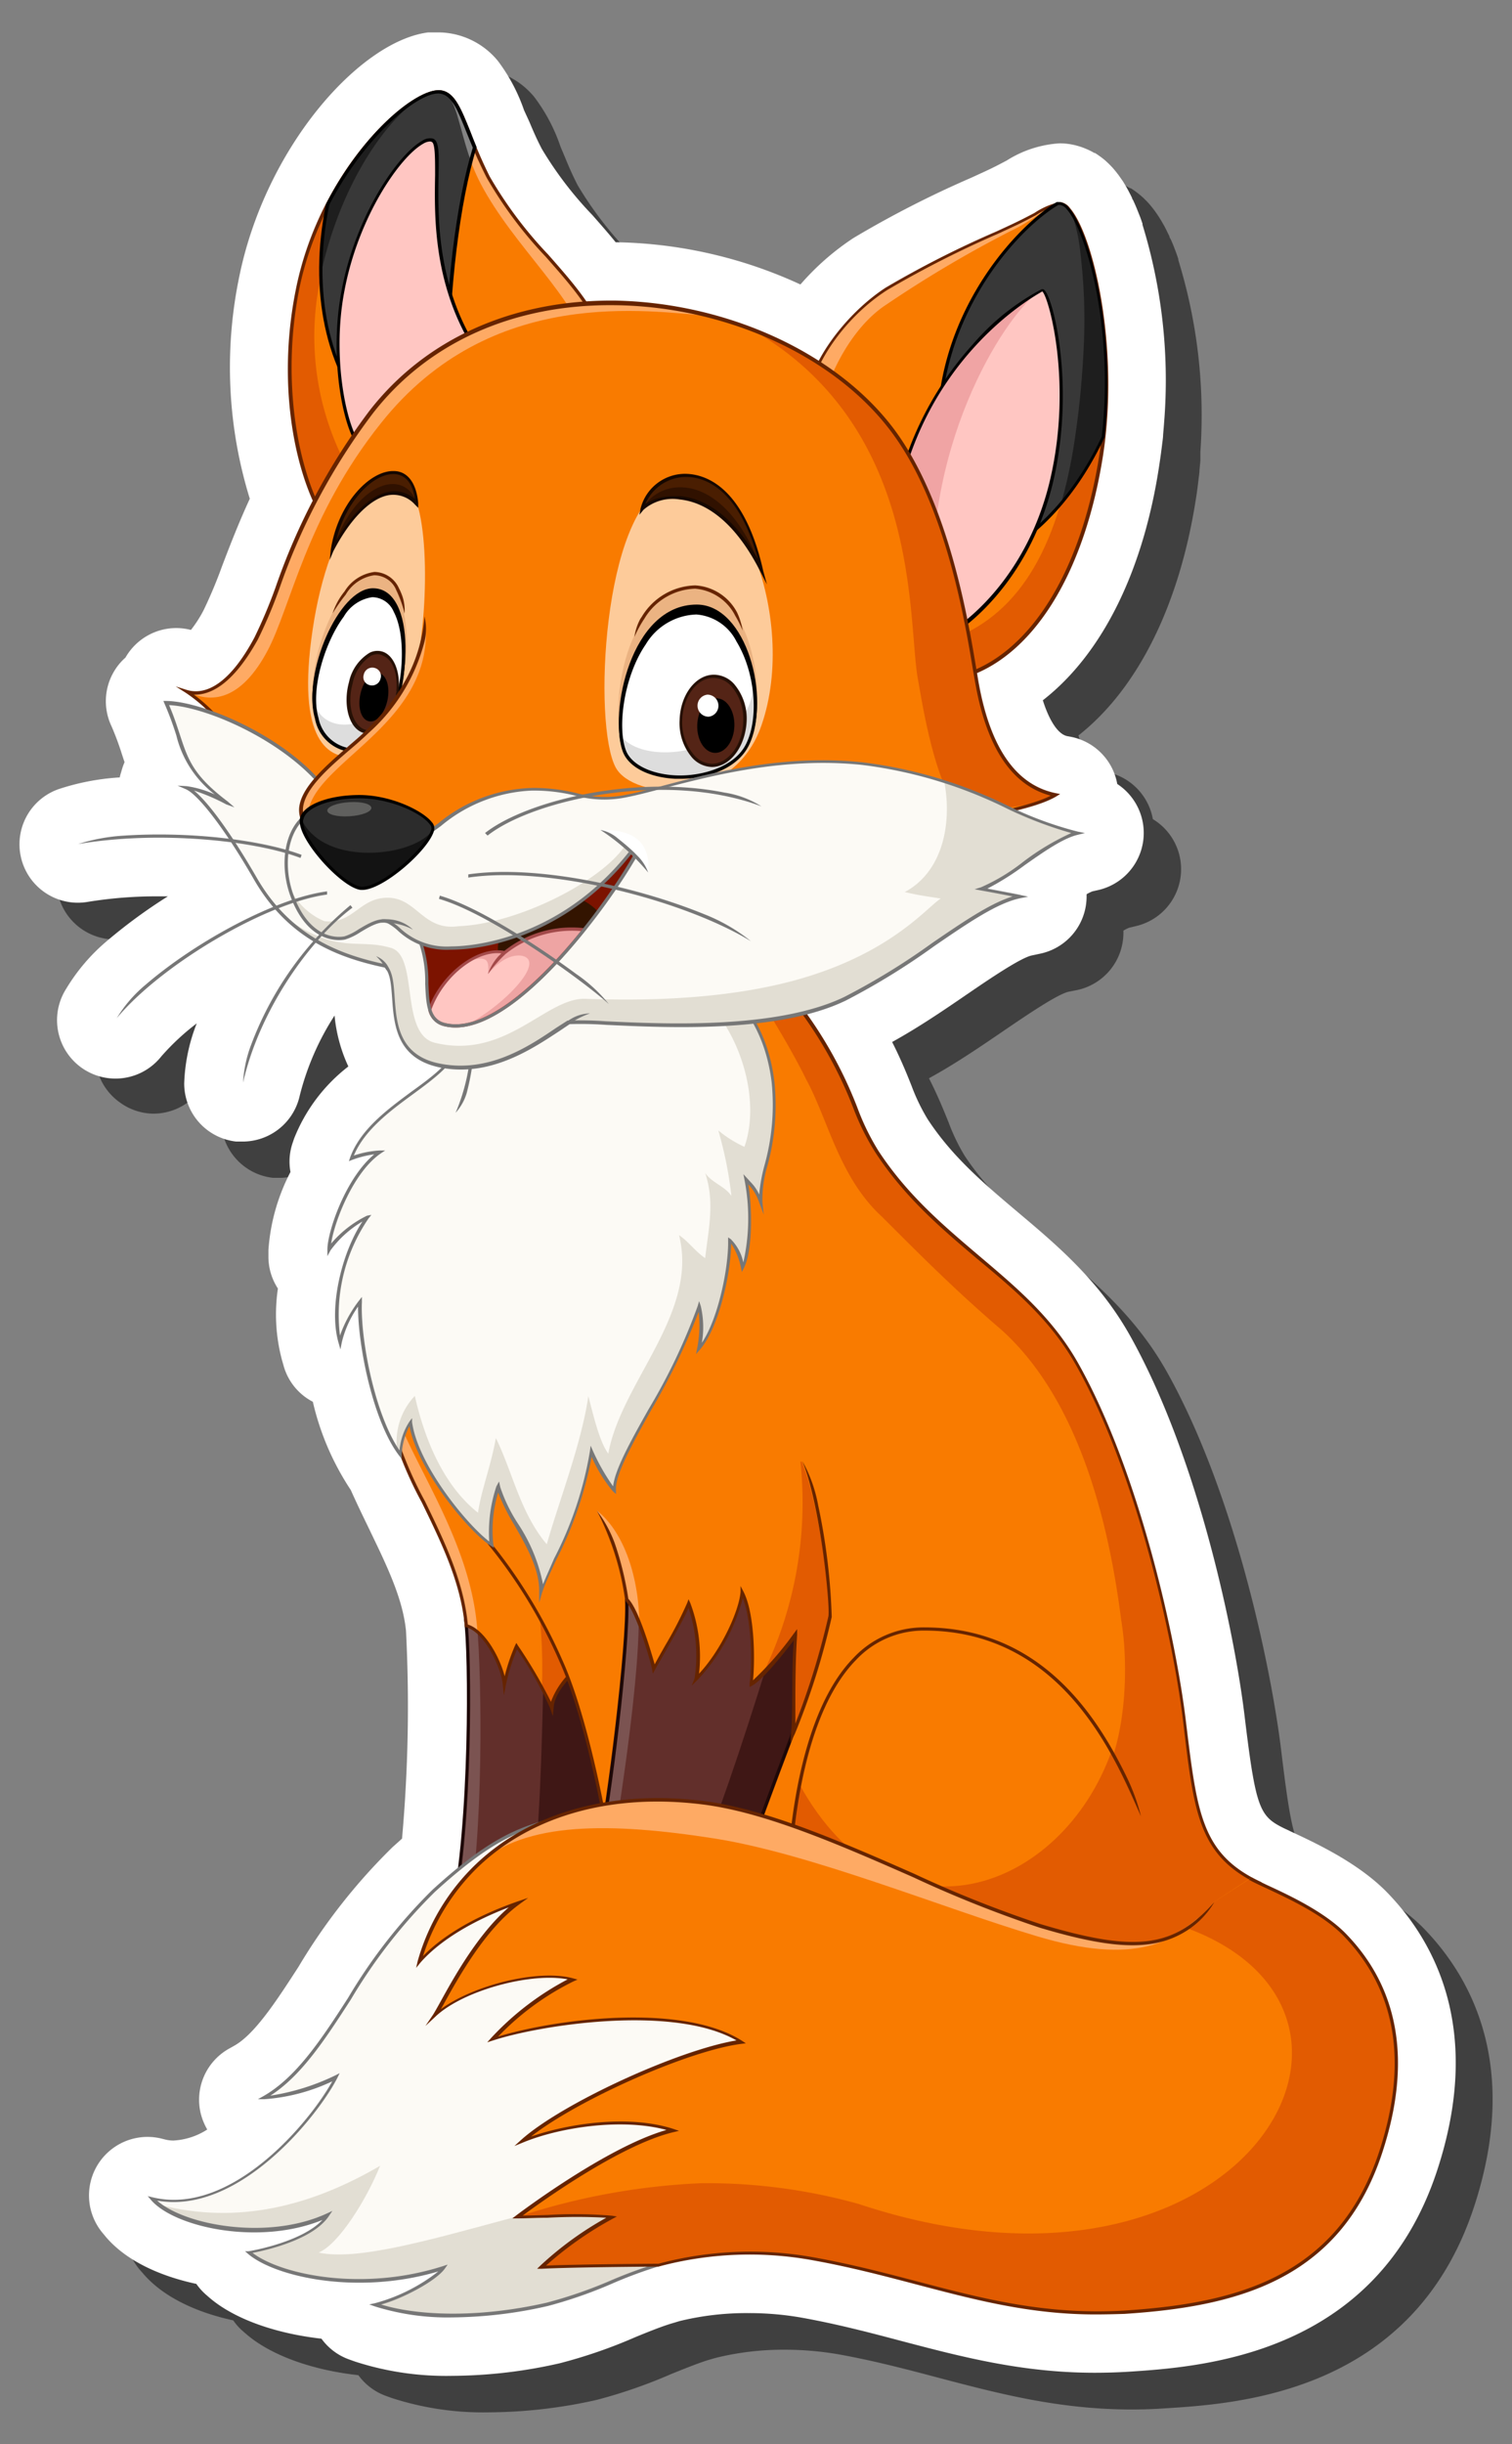 <svg id="bcdbd90a-8207-4f12-b5ab-e8ec92c3a393" data-name="Layer 1" xmlns="http://www.w3.org/2000/svg" width="137.16" height="221.66" viewBox="0 0 137.16 221.66">
  <rect x="0" y="0" width="137.16" height="221.66" fill="#808080" stroke="none"/>
  <defs>
    <style>
      .ed771b72-3d8c-4c8e-bf52-0078477b079a {
        opacity: 0.5;
      }

      .bb17dde9-f6ee-4754-b722-9efda2ea8deb {
        fill: #fff;
      }

      .fa2de563-fc5a-479a-8a2d-d639c94e6031 {
        fill: #622f2b;
      }

      .b4381a67-6903-4b5a-819a-14d32c603e46 {
        fill: #7b5351;
      }

      .b2e9b1fc-f91c-4f84-90dc-58d08041d57e {
        fill: #3f1715;
      }

      .b6cc5d4d-0929-4550-bbef-e966ec2b7a4c {
        fill: #1e0807;
      }

      .a5ec9465-1104-434b-af5a-280bcb71d2bf {
        fill: #f97b00;
      }

      .a90436ee-d8b3-4cef-b4f0-e44060df02e3 {
        fill: #feaa64;
      }

      .e73a92f6-2455-4b6e-a032-68876ec45ae9 {
        fill: #e25b01;
      }

      .fcd32458-4039-4663-a47d-cb430f747ee1 {
        fill: #662400;
      }

      .be8b122f-3566-48b4-96c6-fb0b1a3601f2 {
        fill: #fcfaf5;
      }

      .ba4f6de3-e7ed-4954-a5b4-0b259f274765 {
        fill: #e2ded3;
      }

      .fabf133d-81ef-4b5d-9b0d-94d3d9dc218c {
        fill: #777;
      }

      .b8b9d56a-82b0-419b-815e-24c97de56229 {
        fill: #383838;
      }

      .a16e63d7-109d-42d7-9a90-a653cf0195b4 {
        fill: #1e1e1e;
      }

      .ba479a1a-a3cb-44de-adc6-d51c777b0d51 {
        fill: #ffc6c2;
      }

      .e490eb6e-47af-49ab-bea0-f92f2f76bb92 {
        fill: #f0a4a4;
      }

      .a818c09b-71d2-4233-9b68-1373cadbc148 {
        fill: #848484;
      }

      .b4e73541-f4d0-440a-be75-d2e2e79dd025 {
        fill: #fdcb9a;
      }

      .f204afb5-9aac-4b35-9bf1-0d2c660a611b {
        fill: #ebb382;
      }

      .aaae300d-d9d2-42d8-b618-e433068fa59f {
        fill: #ddd;
      }

      .e02b21dc-b05b-4f59-ac9b-480a9dd5af72 {
        fill: #542416;
      }

      .bdac59c8-512d-4f65-9cfc-c2936138045b {
        fill: #261005;
      }

      .f2cb4075-b17f-49cd-b929-e3b85ed2870e {
        fill: #7c1300;
      }

      .af70a586-12be-412f-92ad-c88984d5f80d {
        fill: #331400;
      }

      .ec94523e-b806-4bde-8e2e-8ed0c6b04bef {
        fill: #eea4a3;
      }

      .e1f5c2b0-8775-4285-bd5d-e4411e1acfae {
        fill: #a34a4a;
      }

      .e190fd4e-8872-40d5-9edb-9664eb0022c5 {
        fill: #2c2c2c;
      }

      .b983bde2-f872-4f10-b068-b061c4eaa50b {
        fill: #60605e;
      }

      .ab49bd16-00b9-495e-a92e-2d87caff766f {
        fill: #131313;
      }

      .b46ea675-2638-4073-abc7-2d5d88f370b3 {
        fill: #4a1e01;
      }

      .aa0db5f0-239c-48fc-82ba-21af9a831709 {
        fill: #301100;
      }

      .b145ed52-cbf5-4acc-a3b1-86235e53ddb8 {
        fill: #160700;
      }
    </style>
  </defs>
  <g>
    <path class="ed771b72-3d8c-4c8e-bf52-0078477b079a" d="M44.36,218.78a26.84,26.84,0,0,1-8.82-1.3l-.5-.18a5.35,5.35,0,0,1-2.53-1.89c-4.26-.47-8-1.83-10.22-3.77l-.23-.2a5.05,5.05,0,0,1-.9-1c-3.12-.68-6.25-2-8.17-4.24l-.3-.34a5.31,5.31,0,0,1,4-8.76,5.24,5.24,0,0,1,1.23.15l.45.1a2.53,2.53,0,0,0,.68.08,6.24,6.24,0,0,0,3.08-1,5.19,5.19,0,0,1-.59-1.41,5.31,5.31,0,0,1,2.56-5.92l.47-.26c1.89-1.06,3.89-4.16,5.84-7.16A52.28,52.28,0,0,1,39,170.77l.85-.77a134.48,134.48,0,0,0,.35-18.85c-.29-3-1.78-6-3.36-9.28-.53-1.08-1.11-2.28-1.64-3.49a24.38,24.38,0,0,1-3.45-8,5.34,5.34,0,0,1-2.64-3.23l-.17-.6a16.13,16.13,0,0,1-.36-6.45,5.36,5.36,0,0,1-.86-2.89v-.6a18.06,18.06,0,0,1,2-7.08,5.3,5.3,0,0,1,.22-2.7l.11-.31A15.34,15.34,0,0,1,34.94,100a14.14,14.14,0,0,1-1.25-4.62,24.11,24.11,0,0,0-3.16,7.32,5.31,5.31,0,0,1-5.17,4.12c-.19,0-.39,0-.6,0a5.29,5.29,0,0,1-4.7-5.27,16,16,0,0,1,1.05-5.24s.06-.17.08-.21a21.71,21.71,0,0,0-3.22,3A5.29,5.29,0,0,1,13.9,101a5.24,5.24,0,0,1-3-1,5.29,5.29,0,0,1-1.54-7,17.52,17.52,0,0,1,3.75-4.38,48.23,48.23,0,0,1,5.47-4h-.8a39.1,39.1,0,0,0-6.45.5,4.53,4.53,0,0,1-.89.08,5.3,5.3,0,0,1-1.77-10.3,21.59,21.59,0,0,1,5.46-1.06h.08c0-.16.06-.32.1-.49a5.33,5.33,0,0,1,.29-.88c-.09-.25-.17-.5-.25-.75a23.47,23.47,0,0,0-.91-2.44L13.31,69a5.34,5.34,0,0,1,.4-5,5.41,5.41,0,0,1,.94-1.08,5.3,5.3,0,0,1,4.6-2.67,5.13,5.13,0,0,1,1.34.17,12.89,12.89,0,0,0,1.16-1.82,38.75,38.75,0,0,0,1.63-3.91c.68-1.76,1.48-3.85,2.55-6.18a40.09,40.09,0,0,1-1-19.92c2.32-11.84,11-21.53,17.21-22.32l.24,0a6.33,6.33,0,0,1,1.58,0,7.08,7.08,0,0,1,4.51,2.53,15.92,15.92,0,0,1,2.38,4.51l.42,1c.29.71.66,1.57,1.15,2.52a33.28,33.28,0,0,0,4.59,6c.71.8,1.42,1.62,2.11,2.45h0a41.4,41.4,0,0,1,16.74,3.77,23.6,23.6,0,0,1,4.82-4.22,95.14,95.14,0,0,1,10.73-5.48l1.28-.58c.68-.32,1.29-.64,1.88-1a10.13,10.13,0,0,1,4.81-1.58,5.87,5.87,0,0,1,1.76.27,4.06,4.06,0,0,1,.63.24,5.55,5.55,0,0,1,.74.37l.06,0a5.62,5.62,0,0,1,.47.32,5.84,5.84,0,0,1,.5.4,4.4,4.4,0,0,1,.33.31c.12.11.23.23.35.36l.07.08.23.28.23.3.17.24.2.3.2.32.14.24.18.32.16.31.14.29.14.28c0,.1.08.2.13.3s.14.33.15.34l.1.25.23.6c.07.2.14.39.2.58l0,.09a47.81,47.81,0,0,1,2,17.42l0,.8-.08.84c0,.24-.08.77-.08.78-.07.6-.14,1.19-.24,1.79-1.5,9.71-5.31,17.28-10.66,21.49.59,1.89,1.38,3.08,2.2,3.24l.38.08a5.31,5.31,0,0,1,4.17,4.27A5.3,5.3,0,0,1,103,84l-.58.14a3.52,3.52,0,0,0-.51.26v.22a5.31,5.31,0,0,1-4.25,5.18l-.71.14c-1,.21-3.81,2.12-5.85,3.51s-4.38,3-6.83,4.34c.79,1.55,1.32,2.86,1.78,4a17.8,17.8,0,0,0,1.44,3c2.25,3.41,5.11,5.83,8.15,8.39,3.65,3.08,7.43,6.27,10.22,11.25,6.34,11.32,9.57,27.55,10.39,34.55,1,8.25,1.35,9,3.49,10.07l.7.33c2.35,1.1,6.21,2.9,8.82,5.62,4.31,4.49,8.59,12.49,4.47,25.1C128.2,217,112.39,218,105.63,218.42c-1,.07-2,.1-3,.1-6.58,0-12.1-1.46-17.43-2.86-2.9-.77-5.9-1.56-9.12-2.14a28.5,28.5,0,0,0-4.85-.42,25.49,25.49,0,0,0-6.26.73l-.29.08-.38.11c-.93.28-2.28.83-3.38,1.27a45.77,45.77,0,0,1-6.83,2.37A45.5,45.5,0,0,1,44.36,218.78Z"/>
    <path class="bb17dde9-f6ee-4754-b722-9efda2ea8deb" d="M41,215.47a26.78,26.78,0,0,1-8.81-1.3l-.5-.18a5.3,5.3,0,0,1-2.53-1.89c-4.26-.48-8-1.83-10.22-3.77l-.23-.2a5.4,5.4,0,0,1-.9-1c-3.13-.67-6.26-2-8.18-4.23l-.29-.35a5.31,5.31,0,0,1,5.26-8.61l.44.11a3.17,3.17,0,0,0,.69.08,6.28,6.28,0,0,0,3.07-1,5.66,5.66,0,0,1-.58-1.41,5.31,5.31,0,0,1,2.55-5.92l.48-.27c1.88-1.05,3.89-4.16,5.83-7.16a53.5,53.5,0,0,1,8.54-10.86l.85-.76a134.92,134.92,0,0,0,.36-18.85c-.3-3-1.79-6-3.37-9.29-.52-1.07-1.1-2.27-1.64-3.48a24.33,24.33,0,0,1-3.44-8,5.27,5.27,0,0,1-2.64-3.22l-.17-.6a16,16,0,0,1-.36-6.45,5.28,5.28,0,0,1-.86-2.9v-.59a18,18,0,0,1,2-7.08,5.24,5.24,0,0,1,.22-2.71l.1-.3a15.44,15.44,0,0,1,4.93-6.56,14,14,0,0,1-1.25-4.62,24.2,24.2,0,0,0-3.17,7.31,5.3,5.3,0,0,1-5.16,4.12q-.3,0-.6,0a5.3,5.3,0,0,1-4.71-5.27,16.22,16.22,0,0,1,1.06-5.25s.06-.16.08-.2a21.71,21.71,0,0,0-3.22,3A5.3,5.3,0,0,1,6,89.68a17.39,17.39,0,0,1,3.76-4.39,47.66,47.66,0,0,1,5.47-4h-.8a39.1,39.1,0,0,0-6.45.5,5.47,5.47,0,0,1-.9.08,5.3,5.3,0,0,1-1.77-10.3,21.83,21.83,0,0,1,5.47-1.06h.08A4.21,4.21,0,0,1,11,70a6.07,6.07,0,0,1,.3-.88c-.09-.25-.17-.51-.25-.75a26.13,26.13,0,0,0-.91-2.45l-.09-.2a5.29,5.29,0,0,1,.4-5,5.1,5.1,0,0,1,.93-1.08,5.31,5.31,0,0,1,4.61-2.68,5.51,5.51,0,0,1,1.33.17,11.31,11.31,0,0,0,1.16-1.81,42,42,0,0,0,1.64-3.91c.67-1.76,1.47-3.85,2.54-6.18a40.33,40.33,0,0,1-1-19.92C24,13.42,32.62,3.73,38.84,2.94l.24,0,.7,0a6.15,6.15,0,0,1,.87.06,7.05,7.05,0,0,1,4.52,2.53A16.16,16.16,0,0,1,47.54,10L48,11c.3.71.66,1.57,1.16,2.52a33.28,33.28,0,0,0,4.59,6c.7.8,1.42,1.61,2.1,2.45h.06A41.48,41.48,0,0,1,72.61,25.8a23.34,23.34,0,0,1,4.82-4.22A93.34,93.34,0,0,1,88.15,16.1l1.28-.59c.68-.31,1.3-.64,1.89-.95A10.13,10.13,0,0,1,96.12,13a5.94,5.94,0,0,1,1.77.27,6.06,6.06,0,0,1,.63.23,5.55,5.55,0,0,1,.74.37l.06,0c.15.09.31.2.46.31a6.4,6.4,0,0,1,.51.4l.33.31c.11.12.23.23.34.36l.08.09.23.28.23.3.16.23.21.3.2.33.14.24.17.31.16.31.15.3c0,.09.09.18.13.28s.09.19.13.29l.15.35.1.25.24.6.2.57a.38.38,0,0,1,0,.1,48,48,0,0,1,2,17.42l-.06.8-.07.84c0,.24-.08.77-.08.78-.07.59-.15,1.19-.24,1.78C103.76,51.74,100,59.31,94.6,63.51c.6,1.89,1.39,3.08,2.21,3.25l.37.07a5.31,5.31,0,0,1,4.17,4.27,5.31,5.31,0,0,1-1.68,9.61l-.58.13a4.13,4.13,0,0,0-.52.26c0,.08,0,.15,0,.23a5.3,5.3,0,0,1-4.26,5.17l-.7.15c-1,.2-3.82,2.11-5.85,3.5s-4.38,3-6.83,4.35c.78,1.54,1.32,2.86,1.77,4a17.77,17.77,0,0,0,1.45,3c2.24,3.42,5.11,5.84,8.14,8.4,3.66,3.08,7.44,6.27,10.23,11.25,6.33,11.32,9.56,27.55,10.39,34.55,1,8.25,1.34,9,3.49,10.07.2.1.44.2.69.33,2.35,1.09,6.22,2.9,8.82,5.61,4.32,4.49,8.6,12.49,4.47,25.1-5.5,16.81-21.32,17.85-28.07,18.29-1,.06-2,.09-3,.09-6.58,0-12.09-1.45-17.42-2.85-2.91-.77-5.9-1.56-9.13-2.14a27.35,27.35,0,0,0-4.85-.42,25.49,25.49,0,0,0-6.25.72l-.3.09-.37.11c-.93.27-2.29.82-3.38,1.27a45.44,45.44,0,0,1-6.84,2.36A44.76,44.76,0,0,1,41,215.47Z"/>
    <g>
      <g>
        <path class="fa2de563-fc5a-479a-8a2d-d639c94e6031" d="M41,173.56c1.78-8.11,1.64-23.81,1.21-26.74,2.89-.52,11.4,4.77,11.4,4.77l4.8,13.26Z"/>
        <path class="b4381a67-6903-4b5a-819a-14d32c603e46" d="M43.22,147c.19,0-.56-.23-1-.15.43,2.93.57,18.63-1.21,26.74l1.61-.81C44,164.24,43.61,149.71,43.22,147Z"/>
        <path class="b2e9b1fc-f91c-4f84-90dc-58d08041d57e" d="M53.63,151.59s-1.93-1.2-4.26-2.4c-.19,7.47-.26,13.78-.91,20.65l10-5Z"/>
        <path class="b6cc5d4d-0929-4550-bbef-e966ec2b7a4c" d="M40.81,173.83l.06-.3c1.76-8,1.65-23.7,1.22-26.69l0-.14.14,0c2.91-.53,11.15,4.57,11.5,4.79l0,0,4.86,13.43ZM42.4,147c.41,3.29.49,18.36-1.17,26.34l17-8.51-4.74-13.09C52.86,151.29,45.22,146.64,42.4,147Z"/>
      </g>
      <g>
        <path class="a5ec9465-1104-434b-af5a-280bcb71d2bf" d="M35.26,128.12c1.11,5.86,6.4,12.2,7.05,19.29,1.78.45,3.31,3.79,3.46,5.32a16.35,16.35,0,0,1,1.09-3.46A35.48,35.48,0,0,1,50,154.86c.08-1.93,2.55-3.76,2.55-3.76L39.73,125.77Z"/>
        <path class="a90436ee-d8b3-4cef-b4f0-e44060df02e3" d="M35.26,128.12c1.11,5.86,6.4,12.2,7.05,19.29a2.65,2.65,0,0,1,1,.56c-.53-8-5.68-14.85-7.53-20.12Z"/>
        <path class="e73a92f6-2455-4b6e-a032-68876ec45ae9" d="M48.45,142.94a47.53,47.53,0,0,1,.71,10.1,12.11,12.11,0,0,1,.88,1.82c.08-1.93,2.55-3.76,2.55-3.76Z"/>
        <path class="fcd32458-4039-4663-a47d-cb430f747ee1" d="M50.15,155.64l-.25-.73a33.43,33.43,0,0,0-3-5.33,18.17,18.17,0,0,0-1,3.18l-.19,1-.1-1c-.15-1.53-1.66-4.77-3.35-5.19l-.1,0v-.1c-.36-4-2.16-7.63-3.89-11.2a34,34,0,0,1-3.16-8.08l0-.11,4.71-2.47,13,25.57-.1.08s-2.41,1.81-2.5,3.65ZM46.84,149l.14.23a43.36,43.36,0,0,1,3,5.11,7.09,7.09,0,0,1,2.44-3.24L39.67,126l-4.25,2.23a34.12,34.12,0,0,0,3.12,7.9c1.73,3.56,3.52,7.24,3.9,11.2,1.55.48,2.91,3,3.34,4.69a17.73,17.73,0,0,1,.94-2.78Z"/>
      </g>
      <g>
        <path class="a5ec9465-1104-434b-af5a-280bcb71d2bf" d="M70.85,89.22c6.58,7.91,6.33,11.59,8.75,15.28,5.52,8.41,13.7,11.33,18.17,19.32,5.23,9.35,8.74,24.11,9.73,32.52s1.49,12,6.83,14.5a60.38,60.38,0,0,1-2,10.34H56.75c-.1-7.82-2.72-23.6-5.84-30.5a45.75,45.75,0,0,0-6.57-10.78l-2-5.77,14.11-46.4Z"/>
        <path class="e73a92f6-2455-4b6e-a032-68876ec45ae9" d="M114.33,170.84c-5.34-2.53-5.84-6.09-6.83-14.5s-4.5-23.17-9.73-32.52c-4.47-8-12.65-10.91-18.17-19.32-2.42-3.69-2.17-7.37-8.75-15.28l-2.78-.29c.29.86,3.17,5.1,5.05,8.94,2,3.66,3,8.91,6.88,12.47,3.86,3.86,6.78,6.78,10.93,10.34,6.83,6.23,9.6,17,10.78,26.25.89,5.35.14,13.46-3,16.14-6.23,3.86-14,4.16-21.13,7.12a4.39,4.39,0,0,0-1.78,1.49c-.89,1.48-1.48,3-2.37,4.45-.92,1.73-1.83,3.39-2.67,5.05h41.55A60.38,60.38,0,0,0,114.33,170.84Z"/>
        <path class="fcd32458-4039-4663-a47d-cb430f747ee1" d="M112.46,181.32H56.6v-.14c-.1-8.13-2.81-23.77-5.82-30.44A46,46,0,0,0,44.23,140l0-.05-2.05-5.81L56.32,87.57l14.6,1.51,0,0a38.2,38.2,0,0,1,6.85,11.36,21.47,21.47,0,0,0,1.92,3.94c2.66,4.06,6,6.85,9.16,9.54,3.44,2.91,6.69,5.65,9,9.79,5.5,9.82,8.84,24.86,9.75,32.58,1,8.13,1.39,11.85,6.74,14.37l.1.05v.1a59.48,59.48,0,0,1-2,10.37ZM56.9,181h55.34a60.35,60.35,0,0,0,1.93-10.1c-5.41-2.6-5.85-6.37-6.82-14.57-.9-7.69-4.23-22.68-9.71-32.47-2.29-4.09-5.52-6.82-9-9.7-3.2-2.71-6.52-5.51-9.21-9.61a22,22,0,0,1-2-4,37.58,37.58,0,0,0-6.76-11.23L56.53,87.89,42.46,134.13l2,5.69a46.78,46.78,0,0,1,6.58,10.8C54.06,157.28,56.76,172.84,56.9,181Z"/>
      </g>
      <g>
        <g>
          <path class="be8b122f-3566-48b4-96c6-fb0b1a3601f2" d="M41.6,94.58c-.78,3.57-8.05,5.64-9.76,10.47a8.81,8.81,0,0,1,2.6-.56c-2.75,1.89-4.6,7.09-4.6,8.83a9.3,9.3,0,0,1,3.49-2.93c-1.93,2.48-3.49,7.9-2.49,11.35a10.44,10.44,0,0,1,1.82-3.67c-.15,3.34,1.19,10.61,3.67,13.87a5.71,5.71,0,0,1,.93-3c.56,4,5.42,9.9,7.38,11.13a12.71,12.71,0,0,1,.6-5.24c.55,2.49,4,6.16,3.85,9.54,1-2.93,3.86-7.31,4.57-12.76a14,14,0,0,0,2.1,3.52c-.2-2.67,5.84-10.68,7.67-16.72a9.63,9.63,0,0,1,0,3.86c1.77-2,2.82-7.32,2.77-9.84.79.54,1.18,2.47,1.18,2.47.85-1.68.7-6,.35-7.67.55-.2,1.29,1.78,1.29,1.78-.25-2.42,1.72-5.62,1.09-10.9-.75-6.16-4.31-8.56-4.31-8.56l-11.72-.37Z"/>
          <path class="ba4f6de3-e7ed-4954-a5b4-0b259f274765" d="M70.11,98.15c-.75-6.16-4.31-8.56-4.31-8.56l-3.91-.12c3.94,1.23,7.55,9.1,5.64,14.54a10.56,10.56,0,0,1-2.37-1.49,35.67,35.67,0,0,1,1.19,5.94c-.6-.89-1.78-1.19-2.38-2.08.89,2.67.3,5.05,0,7.72-.89-.59-1.48-1.48-2.37-2.08,1.78,7.12-5.23,13.28-6.42,19.81-.83-1.11-1.39-3.65-1.81-5.21-.63,4.33-2.61,9.36-3.77,13.43-2.4-2.82-3.14-6.66-4.62-9.63-.45,2.56-1.32,4.7-1.62,6.77-3-2.37-4.78-6.38-5.73-10.59a6,6,0,0,0-1.6,4.92l.3.42a5.71,5.71,0,0,1,.93-3c.56,4,5.42,9.9,7.38,11.13a12.71,12.71,0,0,1,.6-5.24c.55,2.49,4,6.16,3.85,9.54,1-2.93,3.86-7.31,4.57-12.76a14,14,0,0,0,2.1,3.52c-.2-2.67,5.84-10.68,7.67-16.72a9.63,9.63,0,0,1,0,3.86c1.77-2,2.82-7.32,2.77-9.84.79.54,1.18,2.47,1.18,2.47.85-1.68.7-6,.35-7.67.55-.2,1.29,1.78,1.29,1.78C68.77,106.63,70.74,103.43,70.11,98.15Z"/>
          <path class="fabf133d-81ef-4b5d-9b0d-94d3d9dc218c" d="M48.91,145.36l0-1c.06-2-1.16-4.15-2.25-6.05a18.75,18.75,0,0,1-1.47-2.95,11.73,11.73,0,0,0-.44,4.68l.06.33-.29-.18c-1.86-1.16-6.57-6.71-7.38-10.84a6.12,6.12,0,0,0-.7,2.56l0,.4-.25-.32c-2.34-3.08-3.72-9.9-3.71-13.49A9.35,9.35,0,0,0,31,121.77l-.12.61-.17-.6c-.94-3.24.34-8.28,2.17-11a9.61,9.61,0,0,0-2.9,2.62l-.28.52v-.59c0-1.62,1.64-6.47,4.25-8.64a9.11,9.11,0,0,0-2,.5l-.3.12.1-.3c.91-2.56,3.38-4.38,5.57-6,2-1.44,3.83-2.81,4.19-4.46l0-.07,12.57-5.41,11.8.37,0,0s3.63,2.5,4.37,8.66a20.66,20.66,0,0,1-.63,7.62,10.75,10.75,0,0,0-.46,3.29l.12,1.14-.4-1.07a4.37,4.37,0,0,0-1-1.67c.34,1.87.44,5.91-.39,7.57l-.19.38-.09-.42a6.09,6.09,0,0,0-.89-2.17c0,2.7-1.12,7.65-2.81,9.61l-.37.43.11-.56a10.74,10.74,0,0,0,.13-3.28,59,59,0,0,1-4.31,8.91c-1.77,3.18-3.29,5.93-3.19,7.25l0,.37-.28-.25a13.22,13.22,0,0,1-1.93-3.12,34.07,34.07,0,0,1-3.21,9.33c-.52,1.13-1,2.11-1.29,3Zm-3.64-11,.11.51A14.33,14.33,0,0,0,47,138.2a15.37,15.37,0,0,1,2.26,5.48c.28-.7.64-1.47,1-2.32a32.77,32.77,0,0,0,3.25-9.73l.07-.52.21.48a18.39,18.39,0,0,0,1.83,3.21c.15-1.5,1.58-4.09,3.22-7a53.77,53.77,0,0,0,4.45-9.35l.13-.45.15.45a8.4,8.4,0,0,1,.1,3.33c1.51-2.24,2.43-6.89,2.38-9.27v-.29l.24.16a4.2,4.2,0,0,1,1.14,2.12,18.29,18.29,0,0,0,.17-7.16l-.16-.85.85.93a3.8,3.8,0,0,1,.58.92,15,15,0,0,1,.47-2.62A20.35,20.35,0,0,0,70,98.16c-.69-5.7-3.85-8.16-4.21-8.42l-11.64-.37L41.73,94.69c-.42,1.72-2.3,3.1-4.29,4.56s-4.38,3.22-5.34,5.55a8.7,8.7,0,0,1,2.34-.46h.5l-.42.28c-2.46,1.7-4.18,6.14-4.48,8.16a10,10,0,0,1,3.26-2.53l.39-.07-.25.31a15.48,15.48,0,0,0-2.6,10.64,11.37,11.37,0,0,1,1.7-3.14l.29-.37,0,.47c-.15,3.27,1.14,10.14,3.41,13.45a5.69,5.69,0,0,1,.92-2.64l.22-.29,0,.36c.53,3.9,5,9.32,7,10.83a13.16,13.16,0,0,1,.65-5Z"/>
        </g>
        <path class="fabf133d-81ef-4b5d-9b0d-94d3d9dc218c" d="M41.33,100.92A17.88,17.88,0,0,0,42.75,94h.3a21.57,21.57,0,0,1-.72,5.15A4.61,4.61,0,0,1,41.33,100.92Z"/>
      </g>
      <g>
        <path class="fa2de563-fc5a-479a-8a2d-d639c94e6031" d="M56.85,145.11c.2,3.86-1.63,18.95-2.52,22.66,4.4-1.29,14-.8,14-.8,1.34-3.83,3.6-9.76,3.6-9.76l2-11.75-9.82-6.68Z"/>
        <path class="b4381a67-6903-4b5a-819a-14d32c603e46" d="M57.85,145.09l-1,0c.2,3.86-1.63,18.95-2.52,22.66a6,6,0,0,1,1.28-.31C56.49,162.24,58.37,149.49,57.85,145.09Z"/>
        <path class="b2e9b1fc-f91c-4f84-90dc-58d08041d57e" d="M71.76,144c-3.23,10.34-4.71,15.25-7.6,23.07,3.48-.1,4.15-.06,4.15-.06,1.34-3.83,3.6-9.76,3.6-9.76l2-11.75Z"/>
        <path class="b6cc5d4d-0929-4550-bbef-e966ec2b7a4c" d="M54.12,168l.06-.24C55,164.17,56.9,149,56.7,145.12v-.07l7.43-6.45,10,6.79-2.07,11.84c0,.09-2.29,6-3.61,9.79l0,.1H68.3c-.09,0-9.6-.46-13.93.8ZM57,145.18c.18,4-1.58,18.35-2.47,22.38,4.21-1.12,12.61-.79,13.68-.75,1.32-3.78,3.54-9.59,3.56-9.65l2-11.63L64.16,139Z"/>
      </g>
      <g>
        <path class="a5ec9465-1104-434b-af5a-280bcb71d2bf" d="M54.14,137a25,25,0,0,1,2.71,8.14c1,1,2.32,5.5,2.47,6.29.94-1.78,2.62-4.5,3.17-5.94a13.31,13.31,0,0,1,.69,6.83c2-2,4-5.91,4.16-7.88,1.13,2.19,1,6.89.84,8.32,1.23-.69,4-4.45,4-4.45-.24,3.91-.08,6.85-.27,8.93a65.62,65.62,0,0,0,3.34-10.57c.15-1.15-.88-10.08-2.51-14.08Z"/>
        <path class="a90436ee-d8b3-4cef-b4f0-e44060df02e3" d="M54.14,137a25,25,0,0,1,2.71,8.14A6.9,6.9,0,0,1,58,147.19C57.92,142.57,56.39,138.73,54.14,137Z"/>
        <path class="e73a92f6-2455-4b6e-a032-68876ec45ae9" d="M72.74,132.56l-.13,0A35.3,35.3,0,0,1,69.11,152a39.56,39.56,0,0,0,3.07-3.68c-.24,3.91-.08,6.85-.27,8.93a65.62,65.62,0,0,0,3.34-10.57C75.4,145.49,74.37,136.56,72.74,132.56Z"/>
        <path class="fcd32458-4039-4663-a47d-cb430f747ee1" d="M71.69,158.06l.07-.86c.09-1,.1-2.15.11-3.51s0-3.06.14-4.93c-.76,1-2.74,3.53-3.76,4.1L68,153l0-.3c.2-1.44.27-5.5-.62-7.77a17.14,17.14,0,0,1-4.13,7.45l-.5.49.26-.65a13.65,13.65,0,0,0-.55-6.39c-.41.95-1.17,2.29-1.9,3.59-.42.74-.82,1.44-1.14,2l-.2.37-.07-.42c-.15-.75-1.42-5.18-2.44-6.2l0,0v-.05A25,25,0,0,0,54.14,137a11.11,11.11,0,0,1,1.64,3A28.6,28.6,0,0,1,57,145c.95,1,2,4.6,2.39,5.94.28-.52.61-1.1.95-1.7a35.58,35.58,0,0,0,2-3.87l.12-.33.15.32a13.71,13.71,0,0,1,.8,6.43c2-2.12,3.64-5.69,3.77-7.43l0-.52.24.46c1.06,2,1.07,6.28.89,8.09a29.35,29.35,0,0,0,3.7-4.24l.3-.4,0,.5c-.13,2.07-.15,3.84-.16,5.41,0,1,0,1.87,0,2.66a68.12,68.12,0,0,0,3-9.74c.15-1.12-.73-10.06-2.36-14.06a12.93,12.93,0,0,1,1.43,4,56.63,56.63,0,0,1,1.23,10.12,65.79,65.79,0,0,1-3.35,10.62Z"/>
      </g>
      <g>
        <path class="a5ec9465-1104-434b-af5a-280bcb71d2bf" d="M103.51,164.71c-2.18-4.84-6.79-17-19.65-17s-11.7,33.14-11.7,33.14Z"/>
        <path class="e73a92f6-2455-4b6e-a032-68876ec45ae9" d="M72.52,161.82c-1.11,5.6-.33,19.5-.33,19.5l31.75-16.52c-.61-1.36-2-3.94-3.1-6C96.28,171.63,80.93,177.1,72.52,161.82Z"/>
        <path class="fcd32458-4039-4663-a47d-cb430f747ee1" d="M71.34,172.57c0-.16-.18-15.86,6.12-22.25a8.69,8.69,0,0,1,6.39-2.73h0c10.55,0,15.66,8,18.39,13.64a18.27,18.27,0,0,1,1.26,3.48c-.1-.21-.2-.45-.31-.69-2.32-5.24-7.15-16.13-19.34-16.14h0a8.41,8.41,0,0,0-6.18,2.65c-6.21,6.3-6,21.88-6,22Z"/>
      </g>
      <g>
        <path class="be8b122f-3566-48b4-96c6-fb0b1a3601f2" d="M54.28,164c-5.73,1.61-8.12,1.29-14.94,7.52S29.69,187,24,190.23c2.62.05,6.53-1.88,6.53-1.88-2,4-9.45,12.71-16.67,11,2.08,2.42,10.09,4.25,15.93,1.53-1.63,2.48-7.17,3.37-7.17,3.37,2.37,2.07,10.09,3.86,17.66,1.43-.89,1.24-4.5,3-6.19,3.37,3.37,1.18,9.1,1.46,15.57,0,3.37-.77,7.81-3.07,10.46-3.72,3.38-3.91,19.73-20.47,19.73-20.47Z"/>
        <path class="ba4f6de3-e7ed-4954-a5b4-0b259f274765" d="M28.91,204.29c1.86-.78,4.38-4.9,5.57-7.87-6.16,3.6-12.84,5.38-20,3.54,2.8,2.08,9.92,3.38,15.23.9-1.63,2.48-7.17,3.37-7.17,3.37,2.37,2.07,10.09,3.86,17.66,1.43-.89,1.24-4.5,3-6.19,3.37,3.37,1.18,9.1,1.46,15.57,0,3.37-.77,7.81-3.07,10.46-3.72,1.22-1.42,4.15-4.49,7.38-7.83C54.1,197.2,35.7,205.77,28.91,204.29Z"/>
        <path class="fabf133d-81ef-4b5d-9b0d-94d3d9dc218c" d="M41,210.17a22,22,0,0,1-7-1l-.5-.18.52-.11A16,16,0,0,0,39.76,206c-7.44,2.2-14.89.47-17.29-1.62l-.24-.21.31,0c.06,0,4.8-.79,6.71-2.84-5.76,2.36-13.42.67-15.55-1.81l-.3-.35.45.11c7.17,1.72,14.27-6.85,16.29-10.52A17.26,17.26,0,0,1,24,190.38H23.4l.48-.27c3-1.7,5.3-5.2,7.69-8.91a48.23,48.23,0,0,1,7.67-9.82c5.71-5.21,8.36-5.87,12.37-6.87.82-.2,1.67-.41,2.63-.68l.07,0,.06,0,25.65,21-.11.12c-.17.17-16.39,16.6-19.73,20.46l0,0h0a40.2,40.2,0,0,0-4.46,1.61,40.88,40.88,0,0,1-6,2.11A40,40,0,0,1,41,210.17ZM34.57,209c3,.93,8.41,1.33,15-.16a40.68,40.68,0,0,0,6-2.09A39.56,39.56,0,0,1,60,205.17c3.26-3.76,18.13-18.84,19.59-20.32L54.24,164.13c-.93.26-1.76.46-2.56.66-4,1-6.59,1.64-12.24,6.8a48.05,48.05,0,0,0-7.62,9.76c-2.29,3.54-4.45,6.89-7.3,8.71a20.66,20.66,0,0,0,5.9-1.84l.39-.2-.19.39c-1.7,3.39-8.92,12.49-16.36,11.17,2.51,2.24,10.08,3.64,15.42,1.15l.47-.22-.29.43c-1.43,2.19-5.72,3.14-6.95,3.38,2.64,2,10,3.53,17.27,1.2l.43-.14-.26.37C39.5,206.92,36.4,208.51,34.57,209Z"/>
      </g>
      <g>
        <path class="a5ec9465-1104-434b-af5a-280bcb71d2bf" d="M110.16,172.47c-3.76,4.25-7.21,4.75-15.82,2.18S73,164.59,63.67,163.47s-16.12,1.68-20.33,5.64A19.21,19.21,0,0,0,38.05,178c1.29-1.58,4.13-3.71,8.91-5.39-3.86,2.82-6.73,9-7.57,10.29,2.57-2.43,9.19-4.24,12.51-3.32A25.15,25.15,0,0,0,44.63,185c4.55-1.53,16.92-3.41,22.56.2-5.1.65-16,5.59-19.84,9,3.27-1.34,9.31-2.4,13.65-1-5,1.18-12.81,6.87-14.09,7.86,2.42,0,6.87-.3,8.55,0a30.59,30.59,0,0,0-6.38,4.55c2.77-.15,10.64-.2,10.64-.2a32.18,32.18,0,0,1,14-.56c10.33,1.85,17.61,5.51,28.19,4.82s19.59-3.37,23.25-14.54-.74-17.06-3.21-19.63-7.19-4.35-8.58-5.13Z"/>
        <path class="a90436ee-d8b3-4cef-b4f0-e44060df02e3" d="M64.78,166.73c8.79,1.38,20.71,6.31,29.32,8.88s12.75.84,16.06-3.14c-3.76,4.25-7.21,4.75-15.82,2.18S73,164.59,63.67,163.47s-16.12,1.68-20.33,5.64C47.55,165.15,55.48,165.28,64.78,166.73Z"/>
        <path class="e73a92f6-2455-4b6e-a032-68876ec45ae9" d="M122,175.5c-2.48-2.57-7.19-4.35-8.58-5.13l-3.26,2.1c-.08.09-2.35,2.33-2.42,2.42,21.27,7.94,4.65,36.43-29.82,25A51,51,0,0,0,63.58,198a61.34,61.34,0,0,0-16.67,3.07c2.42,0,6.87-.3,8.55,0a30.59,30.59,0,0,0-6.38,4.55c2.77-.15,10.64-.2,10.64-.2a32.18,32.18,0,0,1,14-.56c10.33,1.85,17.61,5.51,28.19,4.82s19.59-3.37,23.25-14.54S124.47,178.07,122,175.5Z"/>
        <path class="fcd32458-4039-4663-a47d-cb430f747ee1" d="M99.35,209.9c-5.89,0-10.85-1.31-16.07-2.68-3-.79-6.1-1.61-9.54-2.23a31.86,31.86,0,0,0-14,.57h0c-.08,0-7.89.05-10.63.2l-.39,0,.28-.27a30.36,30.36,0,0,1,6-4.36,49.45,49.45,0,0,0-5.33,0c-1,0-2,.06-2.75.06h-.44l.35-.27c.08-.06,8.15-6.19,13.63-7.75-4-1.09-9.63-.26-13,1.13l-.8.33.64-.58c3.71-3.31,14.22-8.13,19.51-9-5.8-3.31-17.9-1.37-22.08,0l-.53.17.37-.41a25.76,25.76,0,0,1,6.93-5.3c-3.33-.65-9.49,1-12,3.38l-.91.85.68-1c.16-.25.4-.68.7-1.22,1.21-2.2,3.39-6.13,6.18-8.54-5.06,1.94-7.25,4.14-8,5l-.4.49.14-.61A19.47,19.47,0,0,1,43.24,169c4.94-4.65,12.21-6.67,20.45-5.68,5.74.69,12.61,3.7,19.25,6.62a104.55,104.55,0,0,0,11.45,4.56c8.68,2.6,12.07,2.16,15.77-2a7.79,7.79,0,0,1-2.48,2.58c-3,1.92-6.72,1.73-13.38-.26a107.36,107.36,0,0,1-11.48-4.58c-6.62-2.91-13.47-5.91-19.16-6.6-8.16-1-15.34,1-20.21,5.6a19.48,19.48,0,0,0-5.08,8.17c1.1-1.15,3.59-3.21,8.54-4.95l1-.34-.82.6c-3.09,2.26-5.52,6.65-6.82,9-.1.18-.19.35-.28.5,3-2.22,8.9-3.66,12-2.8l.4.11-.38.17a24.38,24.38,0,0,0-6.82,5c5.24-1.61,16.71-3.08,22.13.39l.34.22-.4.05c-4.82.61-14.83,5.07-19.09,8.41,3.19-1.11,8.69-2.06,12.93-.69l.5.17-.51.12c-4.79,1.14-12,6.32-13.68,7.57l2.29-.06a39.66,39.66,0,0,1,5.84.07l.42.07-.38.2a32.11,32.11,0,0,0-6.05,4.25c3-.12,9.76-.17,10.21-.17a32.15,32.15,0,0,1,14.1-.57c3.45.62,6.56,1.44,9.57,2.23,5.94,1.57,11.56,3,18.59,2.59,9.76-.64,19.32-2.83,23.12-14.44,2.62-8,1.55-14.56-3.18-19.48-1.89-2-5.17-3.49-7.12-4.41-.61-.28-1.1-.51-1.42-.69l-.13-.07.28-.19c.31.18.79.4,1.39.69,2,.92,5.29,2.46,7.21,4.47,4.82,5,5.91,11.66,3.25,19.77-3.85,11.78-13.51,14-23.38,14.65C101.08,209.88,100.2,209.9,99.35,209.9Z"/>
      </g>
      <g>
        <g>
          <g>
            <path class="a5ec9465-1104-434b-af5a-280bcb71d2bf" d="M73.17,36.93c0-3.61,3.44-8.33,7.22-10.78a106.81,106.81,0,0,1,11.33-5.69c2.15-1,3.66-2,4.4-2,2,0,5.55,11.28,3.76,22.76s-6.72,18.5-12.76,20.18C83.66,52.86,73.17,36.93,73.17,36.93Z"/>
            <g>
              <path class="a90436ee-d8b3-4cef-b4f0-e44060df02e3" d="M80.41,27.62a107.12,107.12,0,0,1,11.31-6.69c2.15-1,3.66-2.5,4.4-2.5-.74,0-2.25,1-4.4,2a106.81,106.81,0,0,0-11.33,5.69c-3.78,2.45-7.22,7.17-7.22,10.78a18.62,18.62,0,0,0,1,1.83C74.51,35.18,76.88,29.91,80.41,27.62Z"/>
              <path class="e73a92f6-2455-4b6e-a032-68876ec45ae9" d="M96.31,18.46c1.86.63,2.82,10.58,1.1,21.69s-6,16.18-11.72,18.05c.55,1.13,1,2.2,1.43,3.17,6-1.68,11-8.71,12.76-20.18C101.61,30.06,98.32,19.13,96.31,18.46Z"/>
            </g>
            <path class="fcd32458-4039-4663-a47d-cb430f747ee1" d="M87,61.55l0-.13C83.57,53,73.15,37.17,73.05,37l0,0v0c0-3.87,3.71-8.58,7.29-10.91a90.44,90.44,0,0,1,10.06-5.1l1.29-.6c.8-.37,1.51-.74,2.14-1.07a6.74,6.74,0,0,1,2.32-1,1.32,1.32,0,0,1,.92.56c2.18,2.54,4.48,12.76,3,22.37-1.7,10.94-6.51,18.53-12.87,20.3ZM73.32,36.89c.57.86,10.49,16,13.89,24.3,6.18-1.81,10.86-9.28,12.53-20,1.59-10.25-1.1-20-2.93-22.13a1.06,1.06,0,0,0-.69-.45,6.92,6.92,0,0,0-2.18.93c-.63.33-1.35.71-2.16,1.08l-1.29.6a92.14,92.14,0,0,0-10,5.08C76.48,28.86,73.35,33.52,73.32,36.89Z"/>
          </g>
          <g>
            <path class="b8b9d56a-82b0-419b-815e-24c97de56229" d="M96.12,18.43l-.17,0c-4.11,2.47-12,11.5-10.61,23.3,1.31,9.51,1.39,10.07,1.39,10.07s8.13-1.11,13.36-12.19C101.34,28.71,98,18.43,96.12,18.43Z"/>
            <path class="a16e63d7-109d-42d7-9a90-a653cf0195b4" d="M99,23.52a16.92,16.92,0,0,0-1.49-3.77,2.89,2.89,0,0,0-1-1.24,2.64,2.64,0,0,1,.9,1.42A15.51,15.51,0,0,1,98,22.88a50.92,50.92,0,0,1,.27,9.32,78.73,78.73,0,0,1-.82,7.95,44.18,44.18,0,0,1-1.23,5.62,27.45,27.45,0,0,0,3.91-6.14,44.92,44.92,0,0,0-.19-11.41A37.58,37.58,0,0,0,99,23.52Z"/>
            <path d="M86.61,52,85.19,41.77c-1.43-12,6.58-21,10.68-23.45l0,0,.2,0a1.25,1.25,0,0,1,.88.51c2,2.28,4.31,11.54,3.24,20.85l0,0C95,50.72,86.83,52,86.75,52ZM96,18.59C91.94,21,84.08,29.89,85.49,41.74l1.37,9.91c1.11-.22,8.33-2,13.09-12.06,1.13-9.93-1.46-18.68-3.17-20.6a1,1,0,0,0-.66-.41Z"/>
          </g>
          <g>
            <path class="ba479a1a-a3cb-44de-adc6-d51c777b0d51" d="M81,46.87C83.19,32.55,94,26.47,94.54,26.32s3,8,.89,17.14c-2.22,9.72-8.66,13.65-8.66,13.65Z"/>
            <path class="e490eb6e-47af-49ab-bea0-f92f2f76bb92" d="M94.54,26.32C94,26.47,83.19,32.55,81,46.87l3.61,6.45C84.23,38.36,92.29,27.22,94.54,26.32Z"/>
            <path d="M86.72,57.32,80.88,46.9v0a29.74,29.74,0,0,1,7.37-15.67,21.23,21.23,0,0,1,6.25-5,.25.25,0,0,1,.25.09c.83.81,2.77,8.69.82,17.22-2.22,9.67-8.67,13.71-8.73,13.75ZM81.19,46.85l5.63,10c.92-.62,6.46-4.69,8.47-13.47s-.17-16.5-.74-16.95C94,26.76,83.37,32.48,81.19,46.85Z"/>
          </g>
        </g>
        <g>
          <g>
            <path class="a5ec9465-1104-434b-af5a-280bcb71d2bf" d="M54.77,31.19c-.79-4.75-7.42-9.25-10.49-15.13-2.21-4.25-2.57-7.48-4.35-7.72-2.56-.35-10.83,7.15-13,18-2.2,11.21,1.29,21.3,4.65,23.18C36.86,36.63,54.77,31.19,54.77,31.19Z"/>
            <g>
              <path class="a90436ee-d8b3-4cef-b4f0-e44060df02e3" d="M43.61,16.67c3,5.72,8.7,10.39,9.74,15,.9-.33,1.42-.49,1.42-.49-.79-4.75-7.42-9.25-10.49-15.13-2.21-4.25-2.57-7.48-4.35-7.72C41.71,8.58,41.4,12.43,43.61,16.67Z"/>
              <path class="e73a92f6-2455-4b6e-a032-68876ec45ae9" d="M29,25.6c1.86-9.47,6.91-15.84,9.86-17.06-3.3,1.26-10,8.22-11.84,17.78-2.2,11.21,1.29,21.3,4.65,23.18a20.78,20.78,0,0,1,2-3.76A25.06,25.06,0,0,1,29,25.6Z"/>
            </g>
            <path class="fcd32458-4039-4663-a47d-cb430f747ee1" d="M31.69,49.71l-.14-.08c-3.42-1.92-7-12-4.72-23.34C29,15.31,37.25,7.83,40,8.19c1.23.17,1.8,1.6,2.67,3.75A40.13,40.13,0,0,0,44.42,16a37.28,37.28,0,0,0,5.31,7.09c2.44,2.77,4.74,5.39,5.19,8.09l0,.13-.13,0c-.17.05-17.9,5.56-23,18.21ZM39.74,8.48C37,8.48,29.16,16,27.12,26.35,25,37.27,28.33,47.24,31.55,49.28,36.61,37.18,53,31.61,54.6,31.09c-.48-2.57-2.73-5.12-5.1-7.81a37.42,37.42,0,0,1-5.35-7.16,43.5,43.5,0,0,1-1.81-4.07C41.52,10,41,8.63,39.91,8.49Z"/>
          </g>
          <g>
            <path class="b8b9d56a-82b0-419b-815e-24c97de56229" d="M33.92,38.19c5.86-1.56,6.61-3.93,6.61-3.93,0-7.24.89-15.67,2.51-20.87-1.2-2.87-1.73-4.86-3.11-5.05-1.88-.26-6.86,3.74-10.2,10.18C28.07,26.46,29.74,33.76,33.92,38.19Z"/>
            <g>
              <path class="a16e63d7-109d-42d7-9a90-a653cf0195b4" d="M38.81,8.54c-3.13,1.29-5.53,4.33-7.36,7.07-.31.46-.61.94-.9,1.43a6,6,0,0,0-.82,1.48,28.81,28.81,0,0,0-.63,6.36C31.07,15.8,35.94,9.72,38.81,8.54Z"/>
              <path class="a818c09b-71d2-4233-9b68-1373cadbc148" d="M42.83,12.87v0c-.39-.95-.74-1.94-1.2-2.87-.23-.48-.86-1.61-1.5-1.6.82.28,1.1,1.32,1.33,2,.42,1.39.74,2.8,1.24,4.17.12-.42.23-.83.35-1.21Z"/>
            </g>
            <path d="M33.87,38.36l-.06-.07c-4.28-4.54-5.86-11.95-4.23-19.8l0,0C33.05,11.8,38,7.93,40,8.19c1.23.17,1.8,1.6,2.67,3.75.17.44.36.9.56,1.39l0,.05,0,0c-1.52,4.88-2.51,13.06-2.51,20.83v0c0,.1-.84,2.47-6.71,4Zm-4-19.79c-1.6,7.71-.07,15,4.1,19.46,5.34-1.44,6.32-3.57,6.41-3.8,0-7.76,1-15.93,2.51-20.84-.2-.47-.38-.92-.55-1.34C41.52,10,41,8.63,39.91,8.49,38.12,8.24,33.21,12.14,29.87,18.57Z"/>
          </g>
          <g>
            <path class="ba479a1a-a3cb-44de-adc6-d51c777b0d51" d="M43.42,32.11c-5.94-8.85-2.82-18.88-4.23-19.4s-6.53,5.37-8.09,13.61c-1.22,6.46.37,13.58,1.87,14.42C35.94,39.11,43.42,32.11,43.42,32.11Z"/>
            <path d="M33,40.91l-.07,0C31.3,40,29.73,32.79,31,26.29c1.28-6.77,5.11-12.29,7.28-13.51a1.26,1.26,0,0,1,1-.21c.56.21.54,1.31.5,3.3-.06,3.83-.18,10.23,3.8,16.16l.07.1-.09.09c-.31.28-7.53,7-10.48,8.65Zm6-28.08a1.33,1.33,0,0,0-.62.21c-2.11,1.19-5.87,6.62-7.13,13.31C30,32.8,31.62,39.61,33,40.57c2.78-1.58,9.39-7.69,10.24-8.48-3.95-6-3.84-12.39-3.77-16.22,0-1.61,0-2.89-.31-3A.32.32,0,0,0,39,12.83Z"/>
          </g>
        </g>
        <g>
          <path class="a5ec9465-1104-434b-af5a-280bcb71d2bf" d="M33.65,37.38C26.94,46,25.39,53.85,23.24,57.86s-4.34,5.41-6.31,4.82a13.55,13.55,0,0,1,5.27,6.68c1,3.11,6.45,10.76,20.92,9.12S90,75.59,95.73,72.1c-4.6-.93-6.34-6-7.08-10C88,58.57,86.5,46.5,81,39.11,71.59,26.32,45.77,21.79,33.65,37.38Z"/>
          <g>
            <path class="a90436ee-d8b3-4cef-b4f0-e44060df02e3" d="M24.24,59.07c2.15-4,3.51-12.18,10.33-20.71,10-12.56,24.31-10.1,29.85-9.71-10.79-2.82-23.35-.82-30.77,8.73C26.94,46,25.39,53.85,23.24,57.86s-4.34,5.41-6.31,4.82C19.53,64.05,22.09,63.08,24.24,59.07Z"/>
            <path class="e73a92f6-2455-4b6e-a032-68876ec45ae9" d="M83.26,61.55c.55,3.1,1.51,9.1,3.79,12.26,5-.7,7-.71,8.68-1.71-4.6-.93-6.34-6-7.08-10C88,58.57,86.5,46.5,81,39.11a28.63,28.63,0,0,0-12.8-9.23C83.63,38.76,82.3,56.08,83.26,61.55Z"/>
          </g>
          <path class="fcd32458-4039-4663-a47d-cb430f747ee1" d="M39.21,78.86a21.51,21.51,0,0,1-11.69-3,12.82,12.82,0,0,1-5.46-6.43,13.62,13.62,0,0,0-5.21-6.6l-.91-.58,1,.32c2,.6,4.14-1,6.14-4.75A45,45,0,0,0,25,53.26a58,58,0,0,1,8.51-16l.12.09-.12-.09c5.08-6.54,13-10.08,22.27-10C66.05,27.46,76,32.05,81.16,39c4.91,6.65,6.66,17.18,7.41,21.68.09.53.16,1,.23,1.36,1.07,5.85,3.41,9.18,7,9.9l.37.07-.32.2c-4.11,2.49-21.37,3.83-36.6,5-6.1.47-11.87.92-16.07,1.39A35.91,35.91,0,0,1,39.21,78.86ZM17.58,63a13.48,13.48,0,0,1,4.76,6.36,12.72,12.72,0,0,0,5.33,6.27c4,2.53,9.19,3.46,15.43,2.76,4.22-.48,10-.93,16.08-1.4C74,75.79,90.73,74.5,95.32,72.16c-3.47-.9-5.76-4.27-6.81-10-.07-.37-.15-.83-.24-1.36-.74-4.48-2.48-15-7.35-21.55-5.1-6.91-15-11.45-25.12-11.57-9.18-.12-17,3.38-22,9.84a57.51,57.51,0,0,0-8.47,15.9,44.15,44.15,0,0,1-1.93,4.56C21.12,62.1,19.07,63.05,17.58,63Z"/>
        </g>
        <path class="b4e73541-f4d0-440a-be75-d2e2e79dd025" d="M55.86,69.62c-2.11-3.86-1.16-23.37,4.65-25.57,6.19-2.33,12,11.88,8.56,21.75C66.52,73.17,57.46,72.53,55.86,69.62Z"/>
        <g>
          <path class="f204afb5-9aac-4b35-9bf1-0d2c660a611b" d="M56.49,67.78c-1.23-3.54.1-14.36,6.71-14.43,4.53-.05,6.76,9.38,4.73,13.82S57.74,71.36,56.49,67.78Z"/>
          <path d="M56.49,68c-1.23-3.23.66-13.17,6.71-13.17,4.53,0,6.76,8.56,4.73,12.61S57.74,71.29,56.49,68Z"/>
          <path class="bb17dde9-f6ee-4754-b722-9efda2ea8deb" d="M56.65,68.13c-1.2-3.07.64-12.55,6.53-12.55,4.4,0,6.58,8.16,4.6,12S57.87,71.25,56.65,68.13Z"/>
          <path class="aaae300d-d9d2-42d8-b618-e433068fa59f" d="M56.36,66.82a5,5,0,0,0,.29,1.31c1.22,3.12,9.15,3.33,11.13-.53a9.51,9.51,0,0,0,.52-5.81C68.62,67.72,59.14,69.94,56.36,66.82Z"/>
          <path d="M61.74,70.63h-.47c-2.4-.12-4.22-1.05-4.76-2.43h0c-.83-2.13-.21-6.93,1.83-9.92a5.81,5.81,0,0,1,4.84-2.84A4.65,4.65,0,0,1,67.07,58c1.73,2.84,2.11,7.16.84,9.64C66.85,69.74,64.13,70.63,61.74,70.63Zm1.44-14.9a5.54,5.54,0,0,0-4.6,2.71c-2,2.91-2.6,7.57-1.79,9.64h0c.49,1.25,2.25,2.13,4.49,2.24s5.29-.69,6.37-2.79c1.23-2.39.85-6.58-.84-9.35A4.45,4.45,0,0,0,63.18,55.73Z"/>
          <path class="fcd32458-4039-4663-a47d-cb430f747ee1" d="M58.46,56.1a5.56,5.56,0,0,1,4.6-2.71,4.49,4.49,0,0,1,3.64,2.46,9.85,9.85,0,0,1,.67,1.34,6.16,6.16,0,0,0-.5-1.63,4.59,4.59,0,0,0-3.81-2.47,5.83,5.83,0,0,0-4.84,2.84l-.14.21a4.94,4.94,0,0,0-.53,1.62A11,11,0,0,1,58.46,56.1Z"/>
        </g>
        <g>
          <g>
            <path class="e02b21dc-b05b-4f59-ac9b-480a9dd5af72" d="M64.76,61.34c1.59,0,2.84,1.87,2.77,4.1s-1.41,4-3,4-2.84-1.87-2.77-4.1S63.16,61.3,64.76,61.34Z"/>
            <path class="bdac59c8-512d-4f65-9cfc-c2936138045b" d="M64.57,69.56h0a2.5,2.5,0,0,1-1.77-.83,4.83,4.83,0,0,1-1.15-3.42c.06-2.29,1.46-4.12,3.11-4.12h.05a2.5,2.5,0,0,1,1.77.83,4.83,4.83,0,0,1,1.15,3.42C67.61,67.73,66.22,69.56,64.57,69.56Zm.14-8.08c-1.49,0-2.75,1.71-2.82,3.84A4.53,4.53,0,0,0,63,68.52a2.19,2.19,0,0,0,1.56.75c1.49,0,2.79-1.69,2.86-3.84a4.53,4.53,0,0,0-1.08-3.2,2.22,2.22,0,0,0-1.56-.75Z"/>
          </g>
          <path d="M65,63.33c.93,0,1.66,1.14,1.62,2.51s-.83,2.46-1.76,2.44-1.65-1.14-1.61-2.51S64.06,63.31,65,63.33Z"/>
          <path class="bb17dde9-f6ee-4754-b722-9efda2ea8deb" d="M64.17,63a1,1,0,0,1,1,.93A1,1,0,0,1,64.28,65a1,1,0,0,1-1-.92A1,1,0,0,1,64.17,63Z"/>
        </g>
        <path class="b4e73541-f4d0-440a-be75-d2e2e79dd025" d="M32.51,68.61c-2.79.4-5.64-1.48-4.15-11.5,1.51-10.2,6-14.91,8.38-13.31s2.17,12.62.79,17.57S34.42,68.34,32.51,68.61Z"/>
        <g>
          <path class="f204afb5-9aac-4b35-9bf1-0d2c660a611b" d="M33.83,52.07c-3.13,0-6.39,8.44-5.26,12.66s5.12,3.88,6.32,2C37.6,62.43,37.84,52.07,33.83,52.07Z"/>
          <path d="M33.83,53.35c-3.13,0-6.39,7.76-5.26,11.64s4.93,3.5,6.12,1.76C37.4,62.8,37.84,53.35,33.83,53.35Z"/>
          <path class="bb17dde9-f6ee-4754-b722-9efda2ea8deb" d="M33.77,54c-3,0-6.11,7.42-5,11.13s4.7,3.34,5.84,1.68C37.19,63,37.61,54,33.77,54Z"/>
          <path class="aaae300d-d9d2-42d8-b618-e433068fa59f" d="M28.55,63.91a5.65,5.65,0,0,0,.2,1.22c1.09,3.71,4.7,3.34,5.84,1.68a12.83,12.83,0,0,0,1.81-5.09C35.16,65.59,29.83,67.27,28.55,63.91Z"/>
          <path d="M32.1,68.16a3.08,3.08,0,0,1-.53,0,3.71,3.71,0,0,1-3-3c-.8-2.71.57-7.07,2.34-9.44a3.87,3.87,0,0,1,2.82-1.88h0A2.48,2.48,0,0,1,36,55.34c1.4,2.67.75,8.61-1.27,11.55A3.2,3.2,0,0,1,32.1,68.16Zm1.67-14a3.56,3.56,0,0,0-2.58,1.76c-1.69,2.26-3.06,6.59-2.3,9.18a3.44,3.44,0,0,0,2.72,2.74,3,3,0,0,0,2.86-1.1c2-2.88,2.62-8.66,1.25-11.25a2.14,2.14,0,0,0-1.95-1.33Z"/>
          <path class="fcd32458-4039-4663-a47d-cb430f747ee1" d="M31.36,53.93a3.61,3.61,0,0,1,2.58-1.76h0a2.17,2.17,0,0,1,2,1.34,10.62,10.62,0,0,1,.76,2.13,4,4,0,0,0-.31-1.86c-.06-.14-.12-.28-.19-.41a2.48,2.48,0,0,0-2.22-1.5h0a3.74,3.74,0,0,0-2.72,1.76,6.21,6.21,0,0,0-1.09,2A15.67,15.67,0,0,1,31.36,53.93Z"/>
        </g>
        <g>
          <g>
            <path class="e02b21dc-b05b-4f59-ac9b-480a9dd5af72" d="M34.78,59.29c1.11.49,1.58,2.44,1,4.37s-1.87,3.09-3,2.6-1.58-2.44-1.05-4.36S33.67,58.8,34.78,59.29Z"/>
            <path class="bdac59c8-512d-4f65-9cfc-c2936138045b" d="M33.37,66.52a1.47,1.47,0,0,1-.58-.12c-1.17-.51-1.68-2.55-1.13-4.54a4.09,4.09,0,0,1,1.87-2.66,1.55,1.55,0,0,1,1.31-.05h0c1.17.52,1.68,2.56,1.13,4.55a4.06,4.06,0,0,1-1.87,2.65A1.8,1.8,0,0,1,33.37,66.52Zm.89-7.19a1.46,1.46,0,0,0-.6.14A3.85,3.85,0,0,0,32,61.94c-.52,1.85-.08,3.73,1,4.19a1.24,1.24,0,0,0,1.06,0,3.83,3.83,0,0,0,1.71-2.46c.51-1.86.08-3.74-1-4.19h0A1.09,1.09,0,0,0,34.26,59.33Z"/>
          </g>
          <path d="M34.51,61.09c.65.29.91,1.47.58,2.65S34,65.65,33.33,65.37s-.91-1.47-.58-2.65S33.86,60.81,34.51,61.09Z"/>
          <path class="bb17dde9-f6ee-4754-b722-9efda2ea8deb" d="M34,60.58a.76.76,0,0,1,.51,1,.79.79,0,0,1-1,.55.74.74,0,0,1-.51-.95A.79.79,0,0,1,34,60.58Z"/>
        </g>
        <g>
          <path class="be8b122f-3566-48b4-96c6-fb0b1a3601f2" d="M38.72,75.59c2-1.23,4.7-4,9.57-4,4.31,0,4.75,1.33,8.66.59s12-3.88,21.27-2.92,14.24,5.16,19.55,6.27c-2.52.6-6.57,4.42-8.72,5.08,2.08.38,3.49.67,3.49.67-3.86.78-9.69,6.31-15.88,9.28-8,3.83-22.93,1.85-25.08,2.15-2.23,1.41-6.46,5-11.65,3.92-5.85-1.17-3.26-7.48-5-9-3.86-.82-8.58-2.35-11.8-7.94-2.7-4.69-5-7.72-6.23-8.24a13.73,13.73,0,0,1,3.63,1.27c-4.37-3.23-3.63-4.79-5.49-9,3.75,0,12.31,3.91,15.29,9.12A14.39,14.39,0,0,0,38.72,75.59Z"/>
          <path class="ba4f6de3-e7ed-4954-a5b4-0b259f274765" d="M97.77,75.55c-3.68-.77-7.2-3-12.11-4.65.68,3.54,0,8.07-3.58,10,1.18.29,2,.39,3.26.59C84.1,82.28,81,86.24,73,88.65c-7.19,2.17-15.56,2.09-20,1.93-3.56,0-7.14,5.52-13.52,4-3.3-.77-1.41-8-4.08-8.63-2.91-.86-4.75.62-9.34-2.62A17.72,17.72,0,0,0,35,87.61c1.71,1.56-.88,7.87,5,9,5.19,1,9.42-2.51,11.65-3.92,2.15-.3,17.09,1.68,25.08-2.15,6.19-3,12-8.5,15.88-9.28,0,0-1.41-.29-3.49-.67C91.2,80,95.25,76.15,97.77,75.55Z"/>
          <path class="fabf133d-81ef-4b5d-9b0d-94d3d9dc218c" d="M41.8,97a9.64,9.64,0,0,1-1.9-.19C36,96,35.74,93,35.57,90.52c-.09-1.21-.16-2.27-.68-2.77-4.09-.87-8.7-2.51-11.86-8-2.55-4.44-5-7.65-6.16-8.17l-.76-.33.83.05a9.18,9.18,0,0,1,2.54.75A9.58,9.58,0,0,1,16,66.71a29.16,29.16,0,0,0-1.09-2.93l-.09-.21h.22c3.57,0,12.3,3.78,15.4,9.17a14.35,14.35,0,0,0,8.2,2.7c.35-.22.72-.48,1.12-.77a13.92,13.92,0,0,1,8.5-3.21,16.1,16.1,0,0,1,4.08.48,9.62,9.62,0,0,0,4.55.12c.88-.17,2-.46,3.25-.8,4.32-1.14,10.86-2.88,18.06-2.13a41.23,41.23,0,0,1,13.34,4,32.25,32.25,0,0,0,6.23,2.29l.65.13-.65.16c-1.34.31-3.12,1.56-4.84,2.77a24.46,24.46,0,0,1-3.36,2.11c1.77.33,3,.57,3,.58l.7.15-.7.14c-2.09.42-4.73,2.23-7.8,4.33a63.35,63.35,0,0,1-8,4.93c-6.14,3-16.31,2.48-21.77,2.23a32.34,32.34,0,0,0-3.32-.07l-.92.62C48.71,94.84,45.56,97,41.8,97ZM17.6,71.7c1.35,1.1,3.44,4,5.69,7.9C26.4,85,31,86.61,35,87.46h0l0,0c.63.58.71,1.7.8,3,.17,2.34.37,5.26,4.1,6,4.47.89,8.15-1.61,10.58-3.26l1-.64.06,0a30.15,30.15,0,0,1,3.4.06c5.44.26,15.56.72,21.64-2.2a61.77,61.77,0,0,0,8-4.91c2.8-1.91,5.25-3.59,7.28-4.21-.61-.12-1.62-.32-2.85-.54l-.6-.11.58-.18a17.51,17.51,0,0,0,3.78-2.27,22.44,22.44,0,0,1,4.41-2.65,36.26,36.26,0,0,1-5.75-2.18,40.83,40.83,0,0,0-13.25-4c-7.15-.74-13.65,1-18,2.12-1.28.34-2.39.63-3.27.8a9.85,9.85,0,0,1-4.67-.12,15.77,15.77,0,0,0-4-.47A13.74,13.74,0,0,0,40,74.91c-.41.3-.8.58-1.16.81l0,0h0A14.76,14.76,0,0,1,30.27,73l0,0c-3-5.21-11.29-8.9-14.93-9.05.46,1.06.75,2,1,2.75.72,2.19,1.2,3.64,4.33,6l.6.52-.75-.27A17.6,17.6,0,0,0,17.6,71.7Z"/>
        </g>
        <g>
          <path class="f2cb4075-b17f-49cd-b929-e3b85ed2870e" d="M37.76,84.52c1.8,3.42-.08,7.76,2.57,8.41,5.72,1.39,14.49-10.34,17.31-15.42-.53-1.14-1.36-.77-1.36-.77C52.84,80.75,46.39,83.85,37.76,84.52Z"/>
          <path class="af70a586-12be-412f-92ad-c88984d5f80d" d="M50.49,81.15a26.18,26.18,0,0,1-3.59,1.53c-2.77,2.26-1.75,5.25-.2,8a42,42,0,0,0,7.55-8A4.82,4.82,0,0,0,50.49,81.15Z"/>
          <g>
            <g>
              <path class="ba479a1a-a3cb-44de-adc6-d51c777b0d51" d="M40.33,92.93c3.75.91,8.81-3.81,12.64-8.6a9.67,9.67,0,0,0-7.2,2.07c-2.38-.53-5.68,2-6.8,5.17A1.81,1.81,0,0,0,40.33,92.93Z"/>
              <path class="ec94523e-b806-4bde-8e2e-8ed0c6b04bef" d="M53,84.33a9.67,9.67,0,0,0-7.2,2.07,4.46,4.46,0,0,0-3.21.74c1.93-.61,1.7.3,1.7,1.2,1.4-1.77,2.89-1.9,3.47-1.49,1.23.88-2.15,4.35-5.35,6.07C45.8,92.2,49.8,88.29,53,84.33Z"/>
              <path class="e1f5c2b0-8775-4285-bd5d-e4411e1acfae" d="M41.31,93.19a4.44,4.44,0,0,1-1-.12h0a1.91,1.91,0,0,1-1.46-1.46v-.09c1.14-3.22,4.47-5.76,6.9-5.28A9.82,9.82,0,0,1,53,84.18l.26,0-.16.21C50.37,87.81,45.42,93.19,41.31,93.19Zm-2.18-1.62a1.61,1.61,0,0,0,1.23,1.21h0c4,1,9.39-4.7,12.33-8.34a9.71,9.71,0,0,0-6.82,2.07l-.06,0-.07,0C43.44,86,40.25,88.47,39.13,91.57Z"/>
            </g>
            <path class="e1f5c2b0-8775-4285-bd5d-e4411e1acfae" d="M44.26,88.34a4.74,4.74,0,0,1,.94-1.6c.15-.15.31-.31.47-.45l.2.22A12.81,12.81,0,0,0,44.26,88.34Z"/>
          </g>
          <path class="fabf133d-81ef-4b5d-9b0d-94d3d9dc218c" d="M41.31,93.19a4.31,4.31,0,0,1-1-.12c-1.58-.38-1.66-2-1.74-3.86a10.78,10.78,0,0,0-.92-4.62l-.11-.2.23,0c8-.63,14.74-3.44,18.41-7.73l.06,0s1-.41,1.55.85l0,.07,0,.06C55.33,82,47.23,93.19,41.31,93.19ZM38,84.65a11.45,11.45,0,0,1,.86,4.54c.08,1.82.14,3.26,1.51,3.59,5.78,1.41,14.52-10.63,17.11-15.27-.41-.82-1-.69-1.11-.65C52.67,81.15,46,84,38,84.65Z"/>
        </g>
        <g>
          <path class="be8b122f-3566-48b4-96c6-fb0b1a3601f2" d="M28,73.81c-2.07,1.26-2.67,4.82-1.26,8s3.55,3.44,4.55,3.24,2.84-2,4-1.42S37.23,86,40.94,86s10.81-1.71,16.32-8.74l-1.71-1.37C44.54,77.86,35.41,77.07,28,73.81Z"/>
          <path class="ba4f6de3-e7ed-4954-a5b4-0b259f274765" d="M41.6,84c-3.45.48-3.84-3-7-2.54-2.08.3-2.8,2.38-5.18,2.08a6,6,0,0,1-3.12-3,10.25,10.25,0,0,0,.45,1.28c1.42,3.19,3.55,3.44,4.55,3.24s2.84-2,4-1.42S37.23,86,40.94,86s10.81-1.71,16.32-8.74l-.61-.49C54.47,79.94,47,83.78,41.6,84Z"/>
          <path class="fabf133d-81ef-4b5d-9b0d-94d3d9dc218c" d="M40.87,86.13a6.45,6.45,0,0,1-4.76-1.71,4.41,4.41,0,0,0-.88-.65c-.69-.34-1.67.25-2.54.77a5.41,5.41,0,0,1-1.39.67c-.5.1-3.07.39-4.71-3.33-1.43-3.21-.83-6.89,1.32-8.2l.15.26c-2,1.23-2.57,4.74-1.2,7.82,1.55,3.52,3.93,3.25,4.39,3.16a5.21,5.21,0,0,0,1.28-.64c.94-.56,2-1.19,2.83-.77a4.46,4.46,0,0,1,.94.68,6.18,6.18,0,0,0,4.64,1.64c1.58,0,9.78-.48,16.2-8.68l.23.18c-5,6.44-11.79,8.76-16.42,8.8Z"/>
        </g>
        <path class="fabf133d-81ef-4b5d-9b0d-94d3d9dc218c" d="M37.46,84.31a5.49,5.49,0,0,0-2.84-.63l0-.3a4.22,4.22,0,0,1,1.15.06A3.39,3.39,0,0,1,37.46,84.31Z"/>
        <g>
          <path class="bb17dde9-f6ee-4754-b722-9efda2ea8deb" d="M54.47,75.27a19.23,19.23,0,0,1,4.33,3.86Q59.15,75.16,54.47,75.27Z"/>
          <path class="fabf133d-81ef-4b5d-9b0d-94d3d9dc218c" d="M58.8,79.13a19.55,19.55,0,0,0-4.33-3.86A3.37,3.37,0,0,1,56,76c.6.48,1.24,1,1.78,1.57A4.11,4.11,0,0,1,58.8,79.13Z"/>
        </g>
        <path class="fabf133d-81ef-4b5d-9b0d-94d3d9dc218c" d="M35.06,88a4.08,4.08,0,0,0-.94-1.28,2.12,2.12,0,0,1,1,.8c.12.2.18.34.19.35Z"/>
        <path class="fabf133d-81ef-4b5d-9b0d-94d3d9dc218c" d="M51.67,92.85l-.18-.24a2.92,2.92,0,0,1,.37-.24,3.44,3.44,0,0,1,1.66-.46A7.52,7.52,0,0,0,51.67,92.85Z"/>
        <g>
          <path class="a5ec9465-1104-434b-af5a-280bcb71d2bf" d="M38.54,56a15.65,15.65,0,0,1-5.22,10.41c-2.78,2.67-8,6.06-5.19,8.9C34.42,69.77,41.83,64.61,38.54,56Z"/>
          <path class="a90436ee-d8b3-4cef-b4f0-e44060df02e3" d="M38.54,56a15.65,15.65,0,0,1-5.22,10.41c-2.78,2.67-8,6.06-5.19,8.9C26,69.63,39.93,66.51,38.54,56Z"/>
          <path class="fcd32458-4039-4663-a47d-cb430f747ee1" d="M28,75.4a2.64,2.64,0,0,1-.87-2c.07-1.9,2.35-3.88,4.37-5.63.61-.54,1.19-1,1.69-1.52,3.34-3.21,5-6.5,5.32-10.35a4.89,4.89,0,0,1,0,2.28,16.63,16.63,0,0,1-5.07,8.29c-.5.48-1.08,1-1.7,1.52-2,1.71-4.2,3.65-4.26,5.42a2.29,2.29,0,0,0,.78,1.75Z"/>
        </g>
        <g>
          <path class="e190fd4e-8872-40d5-9edb-9664eb0022c5" d="M27.35,74.31c.14-1.09,2.29-2,5.24-2.06,3.51,0,6.93,2.07,6.7,3-.45,1.73-4.7,5.49-6.53,5.34C31.13,80.43,27.12,76.06,27.35,74.31Z"/>
          <path class="b983bde2-f872-4f10-b068-b061c4eaa50b" d="M33.69,73.27c0,.35-.85.69-2,.76s-2-.17-2-.52.86-.69,2-.76S33.67,72.92,33.69,73.27Z"/>
          <path class="ab49bd16-00b9-495e-a92e-2d87caff766f" d="M27.35,74.31c2.08,4.4,10.38,3.38,11.94.91-.45,1.73-4.7,5.49-6.53,5.34C31.13,80.43,27.12,76.06,27.35,74.31Z"/>
          <path d="M32.86,80.71h-.11c-1-.08-2.76-1.62-3.95-3.1-.53-.65-1.74-2.27-1.6-3.32h0c.17-1.23,2.48-2.18,5.38-2.19h0c2.9,0,5.78,1.43,6.59,2.46a.83.83,0,0,1,.22.7C39,77,34.79,80.71,32.86,80.71ZM27.5,74.33c-.09.65.48,1.8,1.53,3.09,1.32,1.64,2.93,2.93,3.74,3h.1c1.8,0,5.85-3.59,6.27-5.24a.57.57,0,0,0-.17-.44c-.76-1-3.54-2.34-6.35-2.34h0c-3,0-5,1-5.09,1.93Z"/>
        </g>
        <path class="fabf133d-81ef-4b5d-9b0d-94d3d9dc218c" d="M44.23,75.78,44,75.55c3.64-2.87,13.41-5.33,21.72-3.67a8.72,8.72,0,0,1,3.35,1.25C60.35,69.84,48.33,72.54,44.23,75.78Z"/>
        <path class="fabf133d-81ef-4b5d-9b0d-94d3d9dc218c" d="M68.12,85.36c-5.94-3.64-18.18-6.88-25.64-5.77l0-.29c6-.89,15,1,21.45,3.63A16.12,16.12,0,0,1,68.12,85.36Z"/>
        <path class="fabf133d-81ef-4b5d-9b0d-94d3d9dc218c" d="M55.23,91.06c-2.08-1.91-10.62-8.16-15.41-9.54l.08-.29c3.46,1,8.83,4.49,12.38,7.11A13.88,13.88,0,0,1,55.23,91.06Z"/>
        <path class="fabf133d-81ef-4b5d-9b0d-94d3d9dc218c" d="M22.05,98.18a11.29,11.29,0,0,1,.74-3.45,30.29,30.29,0,0,1,9-12.64l.18.23C28.17,85.15,23.57,91.5,22.05,98.18Z"/>
        <path class="fabf133d-81ef-4b5d-9b0d-94d3d9dc218c" d="M10.59,92.34a12.11,12.11,0,0,1,2.58-3c4.75-4.09,12-7.92,16.5-8.5l0,.29C24.18,81.86,14.71,87.41,10.59,92.34Z"/>
        <path class="fabf133d-81ef-4b5d-9b0d-94d3d9dc218c" d="M27.26,77.81c-4.21-1.59-12.9-2.5-20.17-1.26a16.85,16.85,0,0,1,4.05-.76c6.26-.42,12.75.43,16.22,1.74Z"/>
        <g>
          <path class="b46ea675-2638-4073-abc7-2d5d88f370b3" d="M58.28,46.15c1-1.19,6.48-3,10.89,5.67C66.49,39.9,58.93,42.57,58.28,46.15Z"/>
          <path class="aa0db5f0-239c-48fc-82ba-21af9a831709" d="M58.28,46.15c1-1.19,6.48-3,10.89,5.67C65.68,42.42,59.82,43.26,58.28,46.15Z"/>
          <path class="b145ed52-cbf5-4acc-a3b1-86235e53ddb8" d="M69.57,53,69,51.89c-2.56-5.08-5.4-6.39-7.33-6.59a4,4,0,0,0-3.3.94l-.37.45.11-.57a4.17,4.17,0,0,1,4-3.15c1.54,0,5.32.76,7.13,8.82Zm-8.43-8,.6,0c1.86.19,4.52,1.37,7,5.7-1.84-6.78-5.16-7.47-6.56-7.44a4,4,0,0,0-3.63,2.44A4.62,4.62,0,0,1,61.14,45Z"/>
        </g>
        <g>
          <path class="b46ea675-2638-4073-abc7-2d5d88f370b3" d="M30.19,49.92c2-3.8,5.1-6.8,7.65-4.25C37.37,40.12,31.14,43.49,30.19,49.92Z"/>
          <path class="aa0db5f0-239c-48fc-82ba-21af9a831709" d="M30.19,49.92c2-3.8,5.1-6.8,7.65-4.25C36.64,42.2,32,43.93,30.19,49.92Z"/>
          <path class="b145ed52-cbf5-4acc-a3b1-86235e53ddb8" d="M29.91,50.78,30,49.9c.62-4.19,3.53-7.24,5.72-7.18,1.26,0,2.07,1.11,2.22,2.93l0,.41-.29-.29a2.64,2.64,0,0,0-2.34-.87c-1.66.25-3.55,2.16-5.07,5.09ZM35.68,43c-1.89,0-4.33,2.48-5.17,6,1.48-2.54,3.25-4.17,4.83-4.41a2.8,2.8,0,0,1,2.3.68c-.2-1.44-.87-2.24-1.89-2.27Z"/>
        </g>
      </g>
    </g>
  </g>
</svg>
